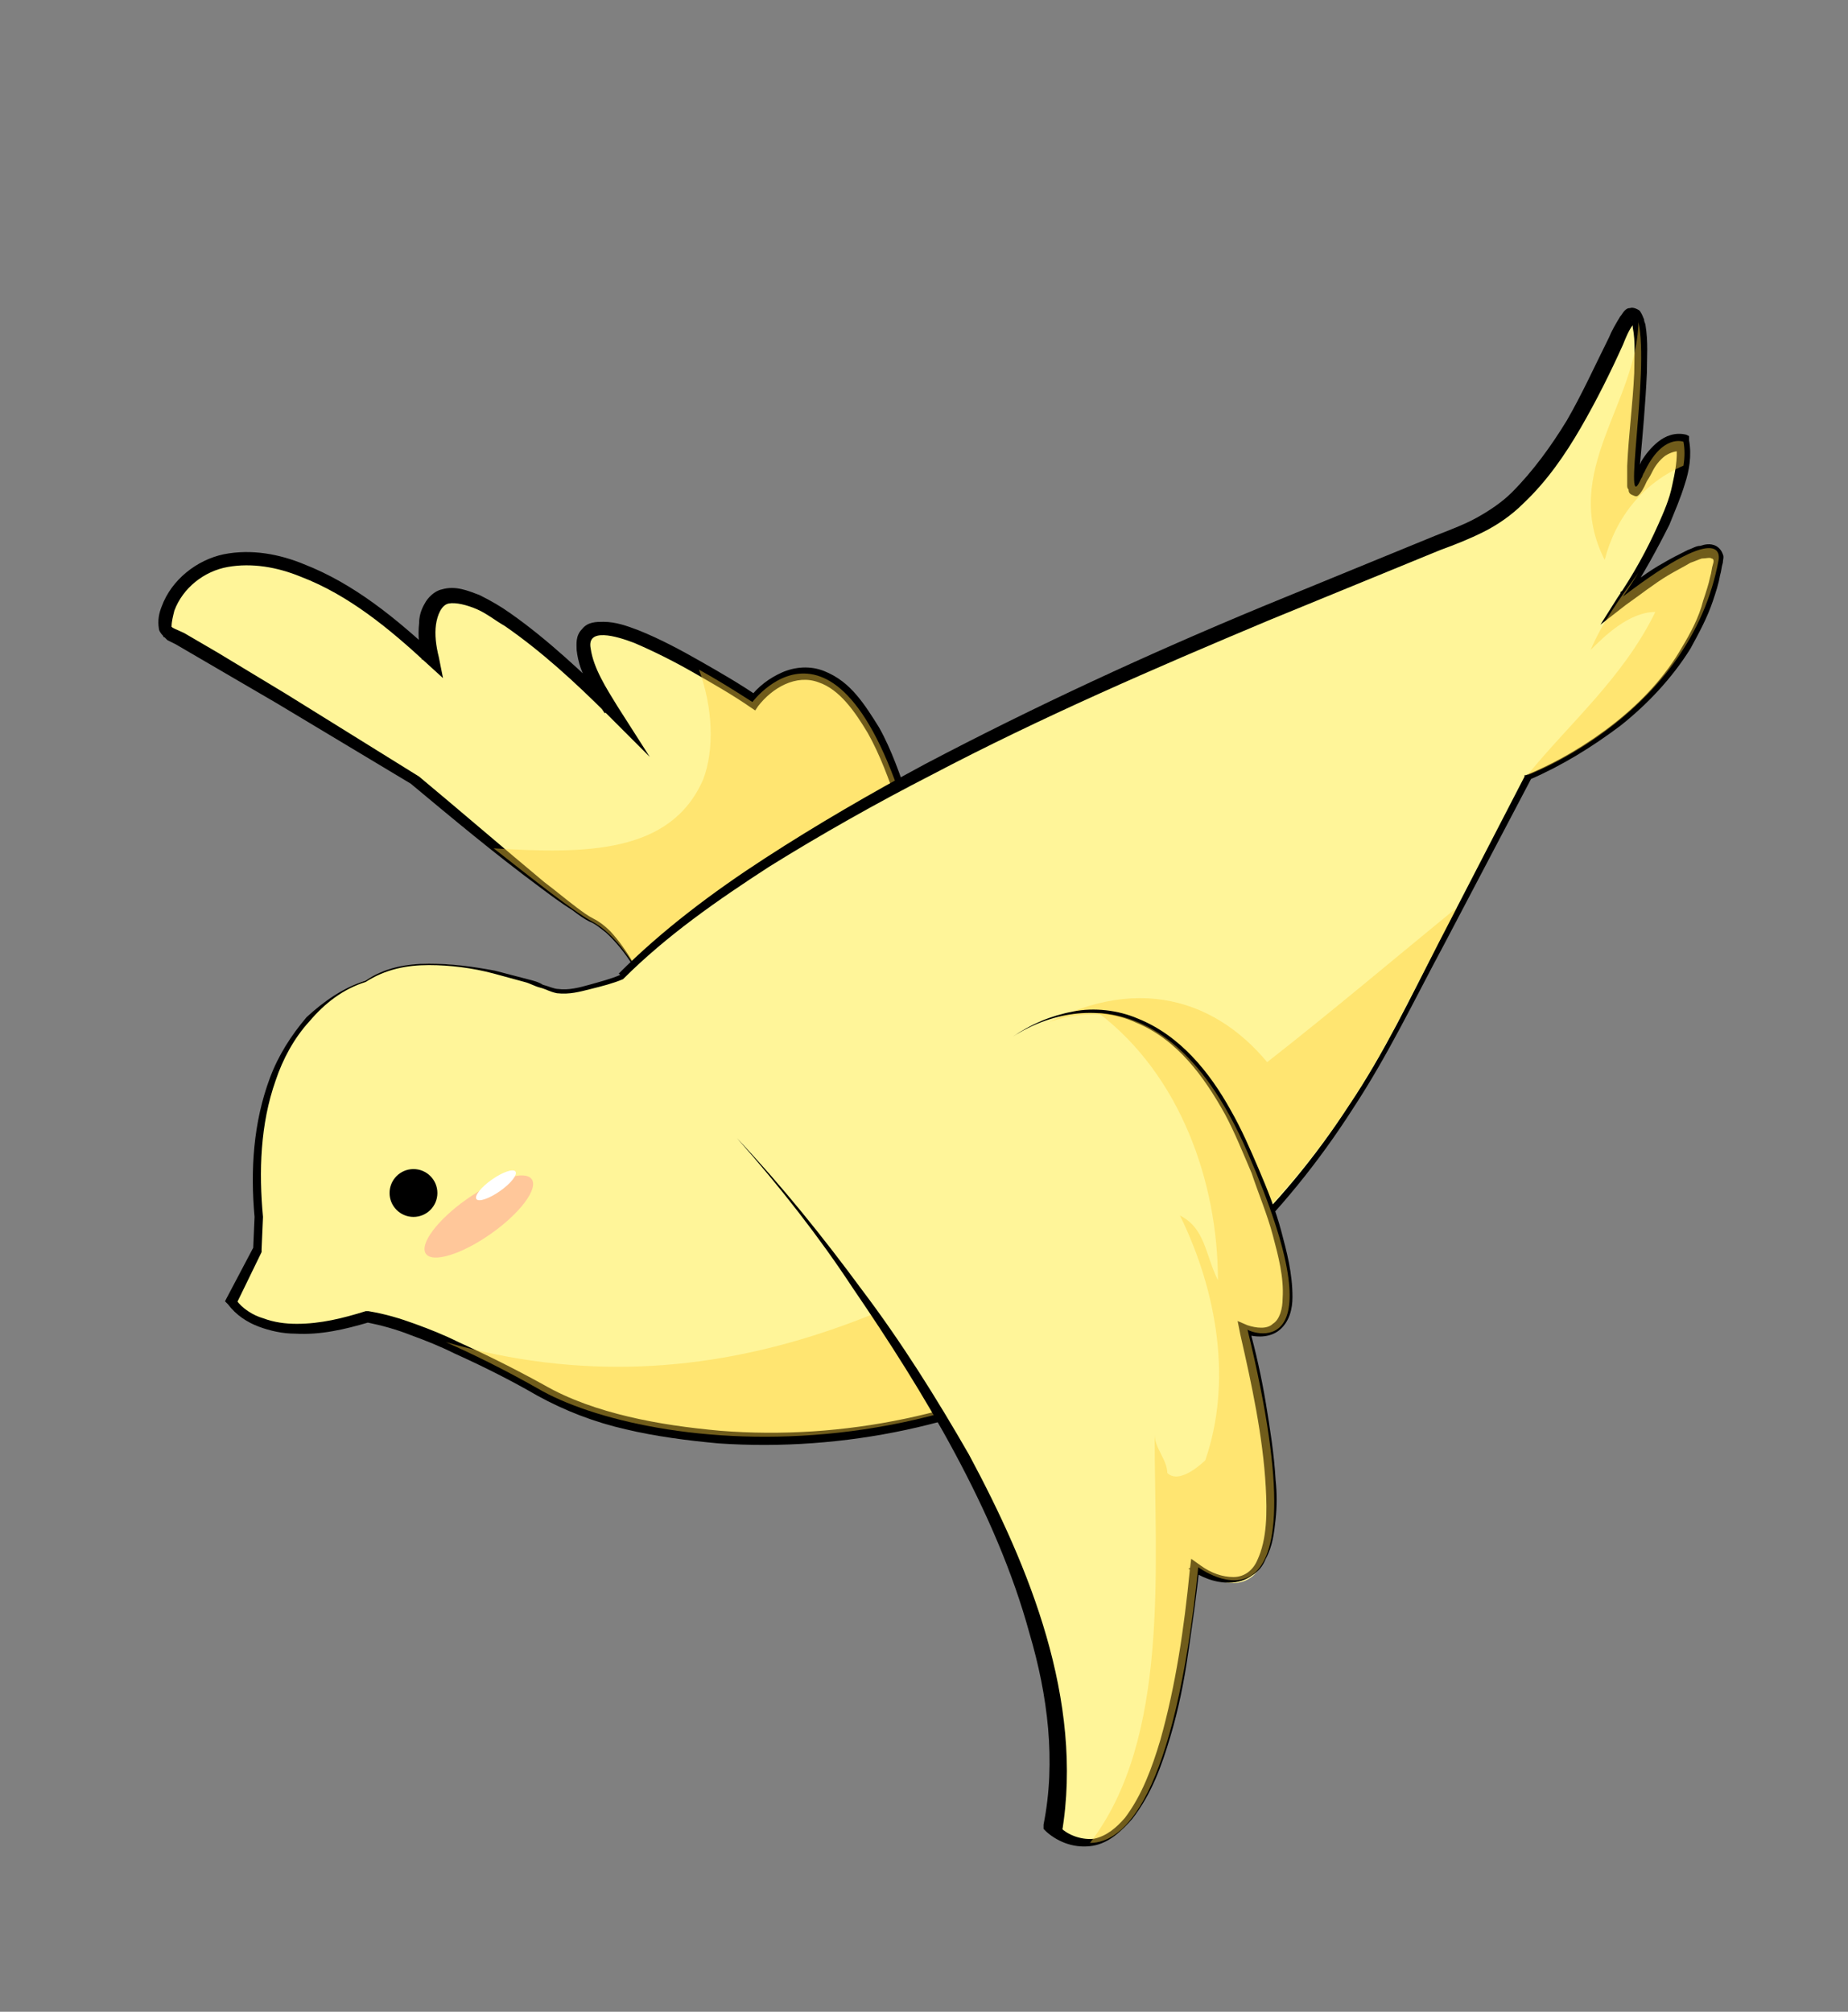 <?xml version="1.0" encoding="utf-8"?>
<!-- Generator: Adobe Illustrator 15.1.0, SVG Export Plug-In . SVG Version: 6.00 Build 0)  -->
<!DOCTYPE svg PUBLIC "-//W3C//DTD SVG 1.1//EN" "http://www.w3.org/Graphics/SVG/1.1/DTD/svg11.dtd">
<svg version="1.1" id="bird" xmlns="http://www.w3.org/2000/svg" xmlns:xlink="http://www.w3.org/1999/xlink" x="0px" y="0px"
	 width="131.4px" height="143px" viewBox="0 0 131.4 143" style="enable-background:new 0 0 131.4 143;" xml:space="preserve">
<rect x="0" y="0" width="131.4" height="143" fill="#808080" stroke="none"/>
<style type="text/css">
<![CDATA[
	.st0{display:inline;fill:none;stroke:#000000;stroke-miterlimit:10;}
	.st1{display:inline;opacity:0.44;fill:#FFD13E;}
	.st2{display:inline;opacity:0.51;fill:#FF9C9C;}
	.st3{display:inline;fill:#FFFFFF;}
	.st4{fill:none;stroke:#000000;stroke-miterlimit:10;}
	.st5{fill:#FFF599;}
	.st6{fill:#FFFFFF;}
	.st7{display:inline;}
	.st8{opacity:0.44;fill:#FFD13E;}
	.st9{display:none;}
	.st10{opacity:0.51;fill:#FF9C9C;}
]]>
</style>
<g>
	<g>
		<path class="st5" d="M46.3,71.1c0,0-1.7-4.3-4.3-5.6c-2.6-1.4-12.7-9.9-12.7-9.9S13.5,45.7,11.8,45s3.2-12.7,18.6,1.8
			c0,0-2.9-12.1,13,3.7c0,0-8.7-12.7,10.1-0.6c0,0,7-9.4,12.1,12.3C65.5,62.2,55.5,73.8,46.3,71.1z"/>
		<path d="M46.3,71.1c-0.8-1.8-1.8-3.5-3.2-4.8c-0.4-0.3-0.7-0.6-1.2-0.8c-0.4-0.2-0.8-0.5-1.2-0.8c-0.8-0.5-1.6-1.1-2.4-1.7
			c-3.1-2.3-6.1-4.8-9.1-7.3l0,0L19.7,50l-4.8-2.8l-2.4-1.4l-0.6-0.3l-0.1-0.1l-0.1-0.1c0,0-0.1,0-0.1-0.1c-0.2-0.2-0.3-0.4-0.3-0.5
			c-0.1-0.6,0-1.1,0.2-1.6c0.7-1.9,2.5-3.3,4.4-3.7c2-0.4,4,0,5.7,0.7c3.6,1.4,6.6,3.9,9.3,6.4L30,46.9c-0.2-0.9-0.3-1.7-0.2-2.6
			c0-0.4,0.1-0.9,0.4-1.4c0.2-0.4,0.7-0.9,1.2-1c1-0.3,1.9,0.1,2.7,0.4c0.8,0.4,1.5,0.8,2.2,1.3c2.7,1.9,5.1,4.2,7.5,6.5L43,50.7
			c-0.5-0.7-0.9-1.4-1.2-2.1c-0.4-0.7-0.7-1.5-0.8-2.4c0-0.4-0.1-1,0.4-1.5c0.4-0.5,1-0.5,1.5-0.5c0.9,0,1.7,0.3,2.5,0.6
			c1.5,0.6,3,1.4,4.4,2.2c1.4,0.8,2.8,1.6,4.1,2.5l-0.6,0.1c0.6-0.8,1.4-1.4,2.3-1.8c0.9-0.4,2-0.5,3-0.1c1,0.4,1.7,1,2.3,1.7
			c0.6,0.7,1.1,1.5,1.6,2.3c0.9,1.6,1.5,3.4,2.1,5.1c0.6,1.7,1,3.5,1.4,5.3l0,0.1l-0.1,0.1c-1.3,1.4-2.6,2.6-4.1,3.8
			c-1.5,1.2-3,2.2-4.6,3.1c-1.6,0.9-3.4,1.6-5.2,2C50,71.7,48.1,71.6,46.3,71.1z M46.3,71.1c1.8,0.5,3.7,0.5,5.5,0.1
			c1.8-0.4,3.5-1.2,5.1-2.1c1.6-0.9,3.1-2,4.5-3.2c1.4-1.2,2.7-2.5,4-3.8l-0.1,0.2c-0.4-1.8-0.9-3.5-1.5-5.2c-0.6-1.7-1.2-3.4-2.1-5
			c-0.9-1.5-2-3.1-3.5-3.6c-1.6-0.6-3.3,0.4-4.3,1.7l-0.2,0.3l-0.3-0.2c-1.3-0.9-2.7-1.7-4.1-2.5c-1.4-0.8-2.8-1.5-4.2-2.1
			c-1.3-0.5-3.4-1.1-3.1,0.4c0.2,1.4,1.1,2.8,1.9,4.1l2.3,3.6l-3-3c-2.3-2.3-4.7-4.5-7.3-6.3c-0.7-0.4-1.3-0.9-2-1.2
			c-0.7-0.3-1.5-0.5-2-0.4c-0.5,0.1-0.8,0.8-0.9,1.5c-0.1,0.7,0,1.5,0.2,2.3l0.3,1.5l-1.1-1c-2.7-2.5-5.6-4.9-9-6.2
			c-1.7-0.7-3.5-1-5.2-0.7c-1.7,0.3-3.2,1.5-3.8,3.1c-0.1,0.4-0.2,0.8-0.2,1.1c-0.1,0.1,0.5,0.3,0.9,0.5l2.4,1.4l4.8,2.9l9.5,5.9
			l0,0l0,0c3,2.5,5.9,5,8.9,7.5c0.8,0.6,1.5,1.2,2.3,1.8c0.4,0.3,0.8,0.6,1.2,0.8c0.4,0.2,0.8,0.5,1.2,0.9
			C44.6,67.5,45.6,69.3,46.3,71.1z"/>
	</g>
	<path class="st8" d="M53.5,49.9c-1.4-0.9-2.7-1.7-3.8-2.3c1,2.7,1.1,5.7,0.3,7.8c-2.3,5.3-8.4,5.3-14.9,4.9c2.8,2.2,5.7,4.5,7,5.2
		c2.6,1.4,4.3,5.6,4.3,5.6c9.2,2.7,19.2-8.9,19.2-8.9C60.5,40.5,53.5,49.9,53.5,49.9z"/>
	<g>
		<path class="st5" d="M26,69.7c0,0-8.9,2.3-7.6,16.8l-0.1,2.3l-1.9,3.7c0,0,2.1,3.5,9.6,1.1c0,0,3.2,0.2,12.7,5.3
			c9.5,5.2,42.6,8.5,60.7-26.2l9.2-17.6c0,0,11.6-4.3,13.6-15.3c0,0,0.8-3.1-6.7,2.6c0,0,4.9-7,4.3-11c0,0-1.5-0.6-2.8,2.2
			c-0.1,0.1-0.1,0.3-0.2,0.4c-1.4,3.2,0.6-7.6-0.2-11.1s-3.8,11.1-11.6,14.7S59.1,54.6,44.2,69.4c0,0-3.7,1.4-4.9,0.9
			C38.1,69.9,30.1,66.9,26,69.7z"/>
		<path d="M26,69.8c-1.6,0.5-2.9,1.5-4,2.8c-1.1,1.2-1.9,2.7-2.4,4.2c-1.1,3.1-1.2,6.5-0.9,9.7l0,0l0,0l-0.1,2.3l0,0.1l0,0.1
			l-1.8,3.7l0-0.3c0.4,0.6,1.2,1.1,1.9,1.3c0.8,0.3,1.6,0.4,2.4,0.4c1.7,0,3.3-0.4,4.9-0.9l0.1,0l0.1,0c1.2,0.2,2.2,0.5,3.3,0.9
			c1.1,0.4,2.1,0.8,3.1,1.3c2,0.9,4,1.9,6,3c1.9,1.1,4,1.8,6.1,2.3c2.1,0.5,4.3,0.8,6.5,1c8.8,0.7,17.7-1.2,25.5-5.3
			c7.8-4.1,14.4-10.4,19.2-17.8c2.5-3.7,4.4-7.7,6.4-11.6l6.1-11.8l0-0.1l0.1,0c2.2-0.9,4.4-2.2,6.3-3.7c1.9-1.5,3.6-3.3,4.8-5.4
			c0.6-1,1.2-2.1,1.5-3.3c0.2-0.6,0.4-1.2,0.5-1.7c0.1-0.3,0.1-0.6,0.2-0.9c0.1-0.3,0-0.4-0.1-0.4c-0.1-0.1-0.4,0-0.7,0
			c-0.3,0.1-0.5,0.2-0.8,0.3c-0.5,0.3-1.1,0.6-1.6,0.9c-1,0.6-2,1.4-3,2.1l-1.8,1.4l1.2-1.9c1.1-1.6,2.1-3.4,2.9-5.2
			c0.4-0.9,0.8-1.8,1-2.8c0.2-0.9,0.4-1.9,0.3-2.8l0.3,0.4c-0.3-0.1-0.8,0.1-1.1,0.3c-0.4,0.3-0.7,0.7-0.9,1.1
			c-0.1,0.2-0.2,0.4-0.4,0.7c-0.1,0.2-0.2,0.5-0.5,0.9c0,0-0.1,0.1-0.1,0.1c-0.1,0.1-0.2,0.1-0.4,0c-0.3-0.1-0.3-0.3-0.3-0.4
			c-0.1-0.1-0.1-0.2-0.1-0.3c0-0.2,0-0.3,0-0.5c0-0.3,0-0.6,0-0.9c0.1-2.2,0.4-4.4,0.5-6.6c0-1.1,0.1-2.2-0.1-3.2
			c0-0.2-0.1-0.6-0.1-0.5c0,0,0.2,0.1,0.3,0.1c0.1,0,0.1,0,0,0c0,0-0.1,0.1-0.2,0.2c-0.3,0.4-0.5,0.9-0.7,1.4c-0.9,2-1.9,4-3,5.9
			c-1.1,1.9-2.4,3.8-4.1,5.4c-0.8,0.8-1.8,1.5-2.8,2c-1,0.5-2,0.9-3.1,1.3l-12.2,5c-8.1,3.4-16.2,6.9-24,11c-3.9,2-7.8,4.2-11.5,6.5
			c-3.7,2.4-7.3,4.9-10.4,8l0,0l0,0c-0.7,0.3-1.5,0.5-2.3,0.7c-0.8,0.2-1.5,0.4-2.4,0.3c-0.5-0.1-0.8-0.3-1.2-0.4
			c-0.4-0.1-0.7-0.3-1.1-0.4c-0.7-0.2-1.5-0.4-2.2-0.6c-1.5-0.4-3.1-0.6-4.6-0.6C28.9,68.6,27.4,68.9,26,69.8L26,69.8L26,69.8z
			 M26,69.7c1.3-0.9,2.9-1.2,4.5-1.2c1.6,0,3.1,0.2,4.7,0.5c0.8,0.2,1.5,0.4,2.3,0.6c0.4,0.1,0.8,0.2,1.1,0.4
			c0.4,0.1,0.8,0.3,1.1,0.3c0.7,0.1,1.5-0.1,2.2-0.3c0.7-0.2,1.5-0.4,2.2-0.7L44,69.2c3.1-3.1,6.7-5.8,10.4-8.2
			c3.7-2.4,7.5-4.6,11.4-6.7c7.8-4.1,15.8-7.8,24-11.2l12.2-5c1-0.4,2.1-0.8,3-1.3c0.9-0.5,1.8-1.1,2.5-1.8c1.5-1.5,2.8-3.3,3.9-5.1
			c1.1-1.9,2-3.9,3-5.9c0.2-0.5,0.5-1,0.8-1.5c0.1-0.1,0.2-0.3,0.3-0.4c0.1-0.1,0.2-0.2,0.4-0.2c0.2-0.1,0.6,0.1,0.7,0.2
			c0.2,0.3,0.2,0.4,0.3,0.6c0,0.2,0.1,0.3,0.1,0.4c0.2,1.2,0.1,2.3,0.1,3.4c-0.1,2.2-0.3,4.4-0.5,6.6c0,0.3,0,0.5,0,0.8
			c0,0.1,0,0.3,0,0.4c0,0,0,0.1,0,0.1c0,0,0-0.1-0.2-0.2c-0.2,0-0.2,0-0.3,0c0,0-0.1,0-0.1,0c0,0,0.2-0.3,0.3-0.6
			c0.1-0.2,0.3-0.5,0.4-0.8c0.3-0.5,0.7-1,1.2-1.4c0.5-0.4,1.2-0.7,2-0.5l0.2,0.1l0,0.3c0.2,1.1,0,2.2-0.3,3.1
			c-0.3,1-0.7,1.9-1.1,2.9c-0.9,1.8-1.9,3.6-3,5.3l-0.5-0.5c1-0.7,2-1.5,3.1-2.1c0.5-0.3,1.1-0.6,1.7-0.9c0.3-0.1,0.6-0.3,0.9-0.3
			c0.3-0.1,0.7-0.2,1.1,0c0.2,0.1,0.4,0.3,0.5,0.6c0.1,0.2,0,0.4,0,0.6c-0.1,0.3-0.1,0.6-0.2,0.9c-0.1,0.6-0.3,1.2-0.5,1.8
			c-0.4,1.2-1,2.3-1.6,3.4c-1.3,2.1-3.1,4-5,5.5c-2,1.5-4.1,2.8-6.4,3.8l0.1-0.1l-6.2,11.8c-2.1,3.9-4,7.9-6.5,11.7
			c-4.8,7.5-11.3,14-19.2,18.2c-7.9,4.3-17,6.2-25.9,5.6c-2.2-0.2-4.5-0.5-6.6-1c-2.2-0.5-4.3-1.3-6.3-2.4c-1.9-1.1-3.9-2.1-5.9-3
			c-1-0.5-2-0.9-3.1-1.3c-1-0.4-2.1-0.7-3.1-0.9l0.1,0c-1.7,0.5-3.4,0.9-5.2,0.8c-0.9,0-1.8-0.2-2.6-0.5c-0.8-0.3-1.6-0.8-2.2-1.6
			L16,92.5l0.1-0.2l1.9-3.6l0,0.1l0.1-2.3l0,0c-0.3-3.3-0.1-6.7,1.1-9.9c0.6-1.6,1.5-3,2.6-4.3C23,71.2,24.4,70.2,26,69.7z"/>
	</g>
	<path class="st8" d="M115.4,42.4c0,0,0.5-0.7,1.1-1.7c-1.3,1.8-2.6,3.6-3.4,5.5c0.9-0.9,2.7-2.7,4.6-2.7c-2.3,4.7-6.1,7.9-9.1,11.6
		c0.3-0.1,11.6-4.4,13.6-15.3C122.2,39.8,122.9,36.7,115.4,42.4z"/>
	<path class="st8" d="M114.1,39.8c0.8-3.1,2.8-5.5,5.6-6.7c0.1-0.6,0.1-1.2,0-1.7c0,0-1.5-0.6-2.8,2.2c-0.1,0.1-0.1,0.3-0.2,0.4
		c-1.4,3.2,0.6-7.6-0.2-11.1c0-0.1,0-0.1,0-0.2C116.5,28.6,110.9,33.5,114.1,39.8z"/>
	<path class="st8" d="M99.4,72.6l4.2-8.1c-4.4,3.6-8.9,7.4-13.5,11c-3.9-4.7-10-6.5-17.3-1.8c4.7,1,7.5,4.2,9.7,7.7
		c-15.3,11.3-31.6,19.5-50.8,14c1.8,0.8,4.1,1.9,6.9,3.5c8.1,4.4,33.2,7.5,51.7-13.1c0,0,0,0,0-0.1C93.7,82.1,96.7,77.8,99.4,72.6z"
		/>
	<path class="st4" d="M47.8,47.6"/>
	<circle cx="29.4" cy="84.8" r="1.7"/>
	<g>
		<path class="st5" d="M52.4,80.9c0,0,26.6,28.5,22.6,49.3c0,0,7.5,7.3,10.1-18.6c0,0,9.3,6.9,3.5-16.9c0,0,6.9,2.9,0.2-12.7
			c-6.7-15.6-16.7-8.1-16.7-8.1"/>
		<path d="M52.4,80.9c3.2,3.4,6.1,7,8.9,10.8c2.8,3.7,5.3,7.7,7.6,11.7c2.2,4.1,4.2,8.4,5.5,12.9c1.3,4.5,1.9,9.3,1.1,14l-0.1-0.4
			c0.6,0.6,1.6,0.9,2.4,0.8c0.9-0.2,1.6-0.8,2.2-1.5c1.2-1.6,1.9-3.5,2.5-5.5c1.1-3.9,1.7-8,2.1-12.1l0.1-0.8l0.7,0.5
			c0.7,0.5,1.5,0.8,2.3,0.8c0.8,0,1.4-0.5,1.7-1.2c0.7-1.5,0.7-3.4,0.6-5.2c-0.2-3.6-1-7.3-1.8-10.8L88,93.9l0.7,0.3
			c0.6,0.2,1.4,0.3,1.8-0.1c0.5-0.3,0.7-1.1,0.7-1.8c0.1-1.5-0.3-3-0.7-4.5c-0.4-1.5-1-2.9-1.5-4.4c-0.6-1.4-1.2-2.9-1.9-4.2
			c-1.5-2.7-3.4-5.3-6.3-6.5c-2.8-1.3-6.2-0.7-8.8,1c1.3-0.9,2.7-1.5,4.3-1.8c1.5-0.3,3.2-0.1,4.6,0.5c3,1.2,5.1,3.8,6.6,6.5
			c0.8,1.4,1.4,2.8,2,4.2c0.6,1.4,1.2,2.9,1.6,4.4c0.4,1.5,0.8,3,0.8,4.7c0,0.8-0.2,1.8-1,2.4c-0.4,0.3-0.9,0.4-1.3,0.4
			c-0.5,0-0.9-0.1-1.3-0.2l0.5-0.5c0.5,1.8,0.9,3.6,1.2,5.4s0.6,3.7,0.7,5.5c0.1,0.9,0.1,1.9,0,2.8c-0.1,0.9-0.2,1.9-0.7,2.8
			c-0.2,0.5-0.5,0.9-1,1.2c-0.4,0.3-1,0.5-1.6,0.5c-1.1,0-2-0.4-2.9-1l0.8-0.3c-0.2,2.1-0.5,4.1-0.8,6.2c-0.3,2.1-0.7,4.1-1.3,6.1
			c-0.6,2-1.3,4-2.7,5.8c-0.7,0.8-1.6,1.7-2.8,1.9c-1.2,0.2-2.4-0.2-3.3-1l-0.2-0.2l0-0.3c0.9-4.5,0.3-9.2-1-13.6
			c-1.2-4.4-3.1-8.7-5.3-12.8c-2.2-4.1-4.7-8-7.3-11.8C58.3,88,55.5,84.4,52.4,80.9z"/>
	</g>
	<path class="st8" d="M88.7,81.9c-3.3-7.6-7.3-9.7-10.6-9.9c5.8,4.4,8.5,12,8.5,19c-0.9-1.8-0.9-3.7-2.7-4.6
		c2.7,5.5,3.7,11.9,1.8,17.4c0,0-1.8,1.8-2.7,0.9c0-0.9-0.9-1.8-0.9-2.7c0,9.4,1.1,21.6-4.6,29c2.4,0,6-3.1,7.7-19.6
		c0,0,9.3,6.9,3.5-16.9C88.6,94.6,95.5,97.5,88.7,81.9z"/>
	<ellipse transform="matrix(0.818 -0.576 0.576 0.818 -43.591 35.297)" class="st10" cx="34" cy="86.5" rx="4.6" ry="1.5"/>
	<ellipse transform="matrix(0.818 -0.575 0.575 0.818 -42.026 35.676)" class="st6" cx="35.3" cy="84.2" rx="1.7" ry="0.5"/>
</g>
<g class="st9">
	<g class="st7">
		<path class="st5" d="M77.3,333.4c0,0,1-2.8,0.4-4.5c-0.7-1.8-1.8-10.1-1.8-10.1s-3.4-11.4-3.9-12.5c-0.5-1.1,6.9-4.7,8.1,8.8
			c0,0,3.8-7,4.6,7.3c0,0,1.3-9.7,5.1,4c0,0,7.3-1.5,0.5,11C90.3,337.4,80.5,338.6,77.3,333.4z"/>
		<path d="M77.3,333.4c0.4-1.2,0.6-2.4,0.5-3.6c-0.1-0.6-0.4-1.2-0.5-1.8c-0.2-0.6-0.3-1.2-0.4-1.8c-0.5-2.4-0.9-4.9-1.3-7.3l0,0
			l-2.1-6.8l-1.1-3.4l-0.6-1.7l-0.1-0.4l0-0.1l0-0.1c0,0,0,0,0-0.1c0-0.2,0-0.3,0.1-0.5c0.2-0.4,0.5-0.6,0.8-0.8
			c1.2-0.6,2.7-0.5,3.8,0.1c1.2,0.7,1.9,1.7,2.5,2.8c1.1,2.2,1.5,4.7,1.7,7.1l-0.9-0.2c0.3-0.5,0.6-1,1-1.4c0.2-0.2,0.5-0.4,0.8-0.5
			c0.3-0.1,0.8-0.1,1.1,0.1c0.7,0.4,0.9,0.9,1.2,1.4c0.2,0.5,0.4,1,0.5,1.6c0.5,2.1,0.7,4.2,0.8,6.3l-0.9,0c0.2-1.1,0.3-2.1,1-3.1
			c0.2-0.2,0.4-0.6,0.9-0.6c0.5,0,0.8,0.2,1,0.4c0.4,0.4,0.7,0.9,0.9,1.4c0.9,1.9,1.5,3.9,2,5.9l-0.5-0.3c0.7-0.1,1.3-0.1,1.9,0.1
			c0.6,0.2,1.2,0.7,1.5,1.3c0.6,1.2,0.4,2.5,0.1,3.7c-0.6,2.3-1.7,4.4-2.8,6.5l-0.1,0.1l-0.1,0c-2.4,0.2-4.8,0.1-7.1-0.5
			c-1.2-0.3-2.3-0.7-3.3-1.3C78.8,335.3,77.9,334.4,77.3,333.4z M77.3,333.4c0.6,1,1.6,1.8,2.6,2.3c1,0.6,2.2,0.9,3.3,1.2
			c1.1,0.2,2.3,0.3,3.5,0.4c1.2,0,2.4,0,3.5-0.2l-0.2,0.1c1.1-2,2.1-4.2,2.6-6.4c0.2-1.1,0.3-2.3-0.1-3.2c-0.4-0.9-1.6-1.1-2.6-0.9
			l-0.4,0.1l-0.1-0.4c-0.6-1.9-1.1-3.9-2-5.7c-0.2-0.4-0.5-0.9-0.8-1.1c-0.1-0.1-0.3-0.2-0.3-0.2c0,0-0.2,0.1-0.3,0.2
			c-0.4,0.7-0.7,1.8-0.8,2.7l-0.6,4.2l-0.3-4.3c-0.1-2.1-0.3-4.1-0.8-6.1c-0.1-0.5-0.3-1-0.5-1.4c-0.2-0.4-0.5-0.8-0.7-1
			c-0.2-0.1-0.5,0-0.9,0.3c-0.3,0.3-0.6,0.7-0.9,1.1l-0.8,1.3l-0.1-1.5c-0.2-2.3-0.6-4.7-1.6-6.7c-0.5-1-1.2-1.9-2.1-2.5
			c-0.9-0.5-2.1-0.6-3-0.1c-0.2,0.1-0.4,0.3-0.5,0.4c-0.1-0.2,0.1,0.3,0.2,0.5l0.5,1.7l1,3.4l2,6.9l0,0l0,0c0.3,2.5,0.6,4.9,1,7.4
			c0.1,0.6,0.2,1.2,0.3,1.8c0.1,0.6,0.4,1.2,0.4,1.8C78.1,331,77.8,332.2,77.3,333.4z"/>
	</g>
	<path class="st1" d="M89.8,326.4c-0.3-1-0.6-1.9-0.8-2.7c-0.7,1.7-1.9,3.2-3.2,3.8c-3.4,1.5-6.3-1.1-9.2-4c0.4,2.2,0.8,4.6,1.1,5.4
		c0.6,1.8-0.4,4.5-0.4,4.5c3.2,5.2,12.9,4,12.9,4C97.1,324.9,89.8,326.4,89.8,326.4z"/>
	<g class="st7">
		<path class="st5" d="M68.3,324.1c0,0-5.2-2.7-10.8,4.7l-1,1l-2.4,0.9c0,0-0.5,2.6,4.1,4.6c0,0,1.5,1.4,3.8,7.9
			c2.3,6.5,16.6,22.2,40.1,13.4l11.8-4.5c0,0,7.3,2.9,13-1.5c0,0,1.7-1.1-4.3-1.6c0,0,5.3-1.3,6.7-3.4c0,0-0.5-0.9-2.3-0.2
			c-0.1,0-0.2,0.1-0.3,0.1c-2,0.9,3.5-3.4,4.7-5.4s-6.6,3.7-11.8,2c-5.2-1.6-29.1-11.4-42.5-10.7c0,0-2.3-0.9-2.7-1.6
			C73.9,329.3,71.4,324.5,68.3,324.1z"/>
		<path d="M68.2,324.1c-1-0.4-2-0.5-3.1-0.4c-1,0.1-2,0.5-2.9,1c-1.8,1-3.3,2.6-4.5,4.2l0,0l0,0l-1,1.1l0,0l-0.1,0l-2.4,1l0.2-0.2
			c0,0.4,0.1,0.9,0.3,1.4c0.2,0.4,0.6,0.8,0.9,1.2c0.8,0.7,1.7,1.2,2.7,1.6l0.1,0l0,0c0.5,0.6,0.9,1.2,1.2,1.9
			c0.3,0.6,0.7,1.3,1,1.9c0.6,1.3,1.1,2.6,1.6,4c0.9,2.6,2.7,4.9,4.6,6.9c3.9,4,8.9,7,14.3,8.4c5.4,1.4,11.3,1.2,16.7-0.2
			c2.7-0.7,5.4-1.8,8-2.8l7.9-3l0.1,0l0.1,0c1.5,0.5,3,0.8,4.6,0.9c1.5,0.1,3.1-0.1,4.6-0.5c0.7-0.2,1.4-0.5,2.1-0.9
			c0.3-0.2,0.7-0.4,1-0.6c0.2-0.1,0.3-0.2,0.5-0.3c0.1-0.1,0.1-0.1,0.1-0.1c0-0.1-0.5-0.3-0.8-0.4c-0.4-0.1-0.7-0.2-1.1-0.2
			c-0.8-0.1-1.5-0.2-2.3-0.3l-2.2-0.2l2.2-0.6c1.2-0.3,2.4-0.7,3.5-1.2c0.6-0.3,1.1-0.5,1.6-0.9c0.5-0.3,1-0.7,1.3-1.2l0,0.5
			c0-0.1-0.3-0.2-0.5-0.2c-0.3,0-0.6,0-0.9,0.1c-0.2,0.1-0.3,0.1-0.4,0.2c-0.2,0.1-0.2,0.2-0.7,0.2c0,0-0.1,0-0.2,0
			c-0.1,0-0.2-0.1-0.3-0.2c-0.1-0.3,0-0.4,0-0.5c0.1-0.1,0.1-0.2,0.1-0.2c0.1-0.1,0.1-0.2,0.2-0.2l0.4-0.4c1-1,2.1-1.9,3-2.9
			c0.5-0.5,0.9-1,1.3-1.5c0.1-0.1,0.2-0.4,0.1-0.2c0,0,0.1,0.3,0.2,0.3c0.1,0,0.1,0,0.1,0c0,0-0.1,0-0.2,0c-0.3,0.1-0.6,0.2-0.9,0.3
			c-1.3,0.5-2.6,1.1-4,1.6c-1.4,0.4-2.8,0.8-4.3,0.8c-0.7,0-1.5,0-2.2-0.2c-0.7-0.2-1.4-0.4-2-0.7l-7.9-2.8
			c-5.3-1.8-10.6-3.6-16.1-5c-2.7-0.7-5.5-1.3-8.2-1.8c-2.8-0.5-5.6-0.8-8.3-0.7l-0.1,0l0,0c-0.9-0.4-1.9-0.8-2.7-1.6
			c-0.5-0.9-1-1.8-1.5-2.6c-0.6-0.8-1.2-1.6-1.9-2.3C70.1,324.9,69.2,324.3,68.2,324.1L68.2,324.1L68.2,324.1z M68.3,324.1
			c1,0.1,1.9,0.7,2.7,1.3c0.8,0.7,1.4,1.4,2,2.2c0.6,0.8,1.1,1.7,1.6,2.5c0.7,0.6,1.6,1,2.5,1.4l-0.1,0c2.8-0.2,5.7,0.1,8.5,0.5
			c2.8,0.4,5.6,1,8.3,1.7c5.5,1.3,10.9,3,16.2,4.9l8,2.8c0.7,0.2,1.3,0.5,2,0.7c0.6,0.2,1.3,0.2,1.9,0.2c1.3,0,2.7-0.3,4-0.8
			c1.3-0.4,2.6-1,3.9-1.5c0.3-0.1,0.7-0.3,1.1-0.4c0.1,0,0.2-0.1,0.4-0.1c0.1,0,0.2,0,0.4,0.1c0.2,0.1,0.4,0.4,0.3,0.5
			c0,0.3-0.1,0.4-0.1,0.5c-0.1,0.1-0.1,0.2-0.2,0.3c-0.4,0.6-0.9,1.2-1.4,1.7c-1,1-2.1,2-3.1,2.9l-0.4,0.4c-0.1,0.1-0.1,0.1-0.1,0.2
			c0,0,0,0.1,0,0c0,0,0.1-0.1,0-0.3c-0.1-0.1-0.2-0.2-0.3-0.2c0,0-0.1,0-0.1,0c-0.1,0,0.2-0.1,0.3-0.1c0.2-0.1,0.4-0.1,0.5-0.2
			c0.4-0.1,0.8-0.2,1.2-0.2c0.4,0.1,0.9,0.2,1.3,0.7l0.1,0.2l-0.2,0.2c-0.4,0.6-1,1-1.5,1.4c-0.6,0.4-1.2,0.7-1.8,0.9
			c-1.2,0.5-2.4,0.9-3.7,1.2l-0.1-0.7c0.8,0.1,1.6,0.2,2.4,0.3c0.4,0.1,0.8,0.2,1.2,0.3c0.2,0.1,0.4,0.1,0.6,0.2
			c0.2,0.1,0.4,0.2,0.6,0.5c0.1,0.2,0.1,0.4,0,0.6c-0.1,0.2-0.2,0.3-0.3,0.3c-0.2,0.1-0.3,0.2-0.5,0.4c-0.3,0.2-0.7,0.4-1,0.6
			c-0.7,0.4-1.5,0.7-2.2,0.9c-1.6,0.4-3.2,0.6-4.8,0.5c-1.6-0.1-3.2-0.4-4.7-1l0.1,0l-8,3c-2.7,1-5.3,2.1-8,2.8
			c-5.5,1.5-11.4,1.9-17,0.6c-5.6-1.3-10.8-4.3-14.8-8.4c-1-1-1.9-2.2-2.7-3.3c-0.8-1.2-1.5-2.5-2-3.9c-0.5-1.3-1-2.6-1.5-3.9
			c-0.6-1.3-1.2-2.6-2-3.6l0.1,0.1c-1-0.5-2-1-2.9-1.8c-0.4-0.4-0.8-0.9-1.1-1.4c-0.3-0.5-0.4-1.1-0.4-1.8l0-0.2l0.2-0.1l2.5-0.9
			l-0.1,0.1l1-1l0,0c1.3-1.7,2.9-3.2,4.8-4.2c1-0.5,2-0.8,3.1-0.9C66.2,323.5,67.3,323.6,68.3,324.1z"/>
	</g>
	<path class="st1" d="M122.5,349.2c0,0,0.5-0.1,1.2-0.3c-1.4,0.3-2.8,0.6-3.9,1.2c0.8,0,2.5-0.1,3.3,0.6c-3.1,1.2-6.3,1.2-9.3,1.6
		c0.2,0.1,7.4,2.8,13-1.5C126.8,350.8,128.4,349.7,122.5,349.2z"/>
	<path class="st1" d="M122.9,347.4c1.7-1.1,3.7-1.4,5.5-0.8c0.3-0.2,0.5-0.5,0.7-0.8c0,0-0.5-0.9-2.3-0.2c-0.1,0-0.2,0.1-0.3,0.1
		c-2,0.9,3.5-3.4,4.7-5.4c0,0,0-0.1,0-0.1C128.9,343.1,124.1,343.1,122.9,347.4z"/>
	<path class="st1" d="M102,356.8l5.5-2.1c-3.6-0.2-7.4-0.3-11.1-0.5c0.1-3.9-2-7.4-7.5-8.2c1.8,2.5,1.8,5.2,1.3,7.8
		c-12.1-1.1-23.4-4.2-30.2-15c0.5,1.1,1.1,2.6,1.8,4.6c2,5.5,12.6,17.7,30.2,15.8c0,0,0,0,0,0C95.2,358.8,98.5,358.1,102,356.8z"/>
	<path class="st0" d="M88.1,322.9"/>
	<circle class="st7" cx="63.4" cy="332.7" r="1.1"/>
	<g class="st7">
		<path class="st5" d="M76.1,340.7c0,0,0.5,24.9-10.3,33.1c0,0,0.4,6.7,12.7-4.6c0,0,1.5,7.2,8.9-6.6c0,0,2,4.3,5.5-6
			c3.4-10.3-4.5-11-4.5-11"/>
		<path d="M76.1,340.7c0.1,3,0,5.9-0.3,8.9c-0.3,3-0.7,5.9-1.4,8.8c-0.7,2.9-1.5,5.8-2.8,8.5c-1.3,2.7-3.1,5.3-5.5,7.2l0.2-0.4
			c0.1,0.5,0.3,1,0.8,1.3c0.4,0.3,1,0.3,1.6,0.2c1.2-0.2,2.3-0.8,3.4-1.5c2.2-1.4,4.2-3.1,6.2-4.8l0.6-0.5l0.2,0.8
			c0.1,0.5,0.4,1,0.7,1.3c0.3,0.3,0.7,0.3,1.2,0.1c0.9-0.4,1.7-1.3,2.5-2.2c1.4-1.8,2.6-3.9,3.8-5.9l0.4-0.7l0.3,0.7
			c0.2,0.3,0.5,0.7,0.8,0.7c0.3,0,0.7-0.2,1-0.5c0.6-0.6,1.1-1.5,1.6-2.4c0.8-1.8,1.6-3.6,2-5.5c0.5-1.9,0.6-3.9-0.2-5.7
			c-0.8-1.8-2.6-3-4.6-3.3c2,0.2,3.9,1.3,4.8,3.2c0.9,1.8,0.8,4,0.4,6c-0.5,2-1.1,3.8-1.9,5.7c-0.4,0.9-0.9,1.8-1.6,2.6
			c-0.4,0.4-0.9,0.8-1.6,0.8c-0.3,0-0.7-0.2-0.9-0.4c-0.2-0.2-0.4-0.4-0.6-0.7l0.7,0c-1.1,2.1-2.3,4.2-3.8,6.1
			c-0.8,0.9-1.6,1.9-2.8,2.5c-0.3,0.1-0.7,0.2-1.1,0.2c-0.4,0-0.8-0.2-1.1-0.5c-0.6-0.5-0.8-1.1-1-1.8l0.8,0.3c-2,1.8-4,3.5-6.3,5
			c-1.2,0.7-2.4,1.4-3.8,1.6c-0.7,0.1-1.5,0.1-2.3-0.3c-0.7-0.5-1.1-1.2-1.2-2l0-0.2l0.2-0.2c2.3-1.7,4-4.2,5.3-6.8
			c1.3-2.6,2.3-5.4,3-8.3c0.7-2.9,1.2-5.8,1.6-8.7C75.8,346.6,76,343.6,76.1,340.7z"/>
	</g>
	<path class="st1" d="M92.9,356.6c1.7-5,0.6-7.7-0.8-9.2c0.9,4.6-1.1,9.3-4.1,12.7c0.3-1.3,1.1-2.1,0.6-3.3c-1,3.8-3.3,7.2-6.5,9.1
		c0,0-1.7,0.1-1.7-0.7c0.4-0.4,0.3-1.3,0.7-1.7c-4,4.5-8.7,10.8-14.6,11.8c1.2,1,4.2,1.1,12-6c0,0,1.5,7.2,8.9-6.6
		C87.4,362.6,89.5,366.9,92.9,356.6z"/>
	<ellipse transform="matrix(0.993 0.117 -0.117 0.993 39.674 -5.287)" class="st2" cx="64.9" cy="335.5" rx="2.9" ry="0.9"/>
	<ellipse transform="matrix(0.993 0.117 -0.117 0.993 39.668 -5.484)" class="st3" cx="66.5" cy="335" rx="1.1" ry="0.3"/>
</g>
</svg>
